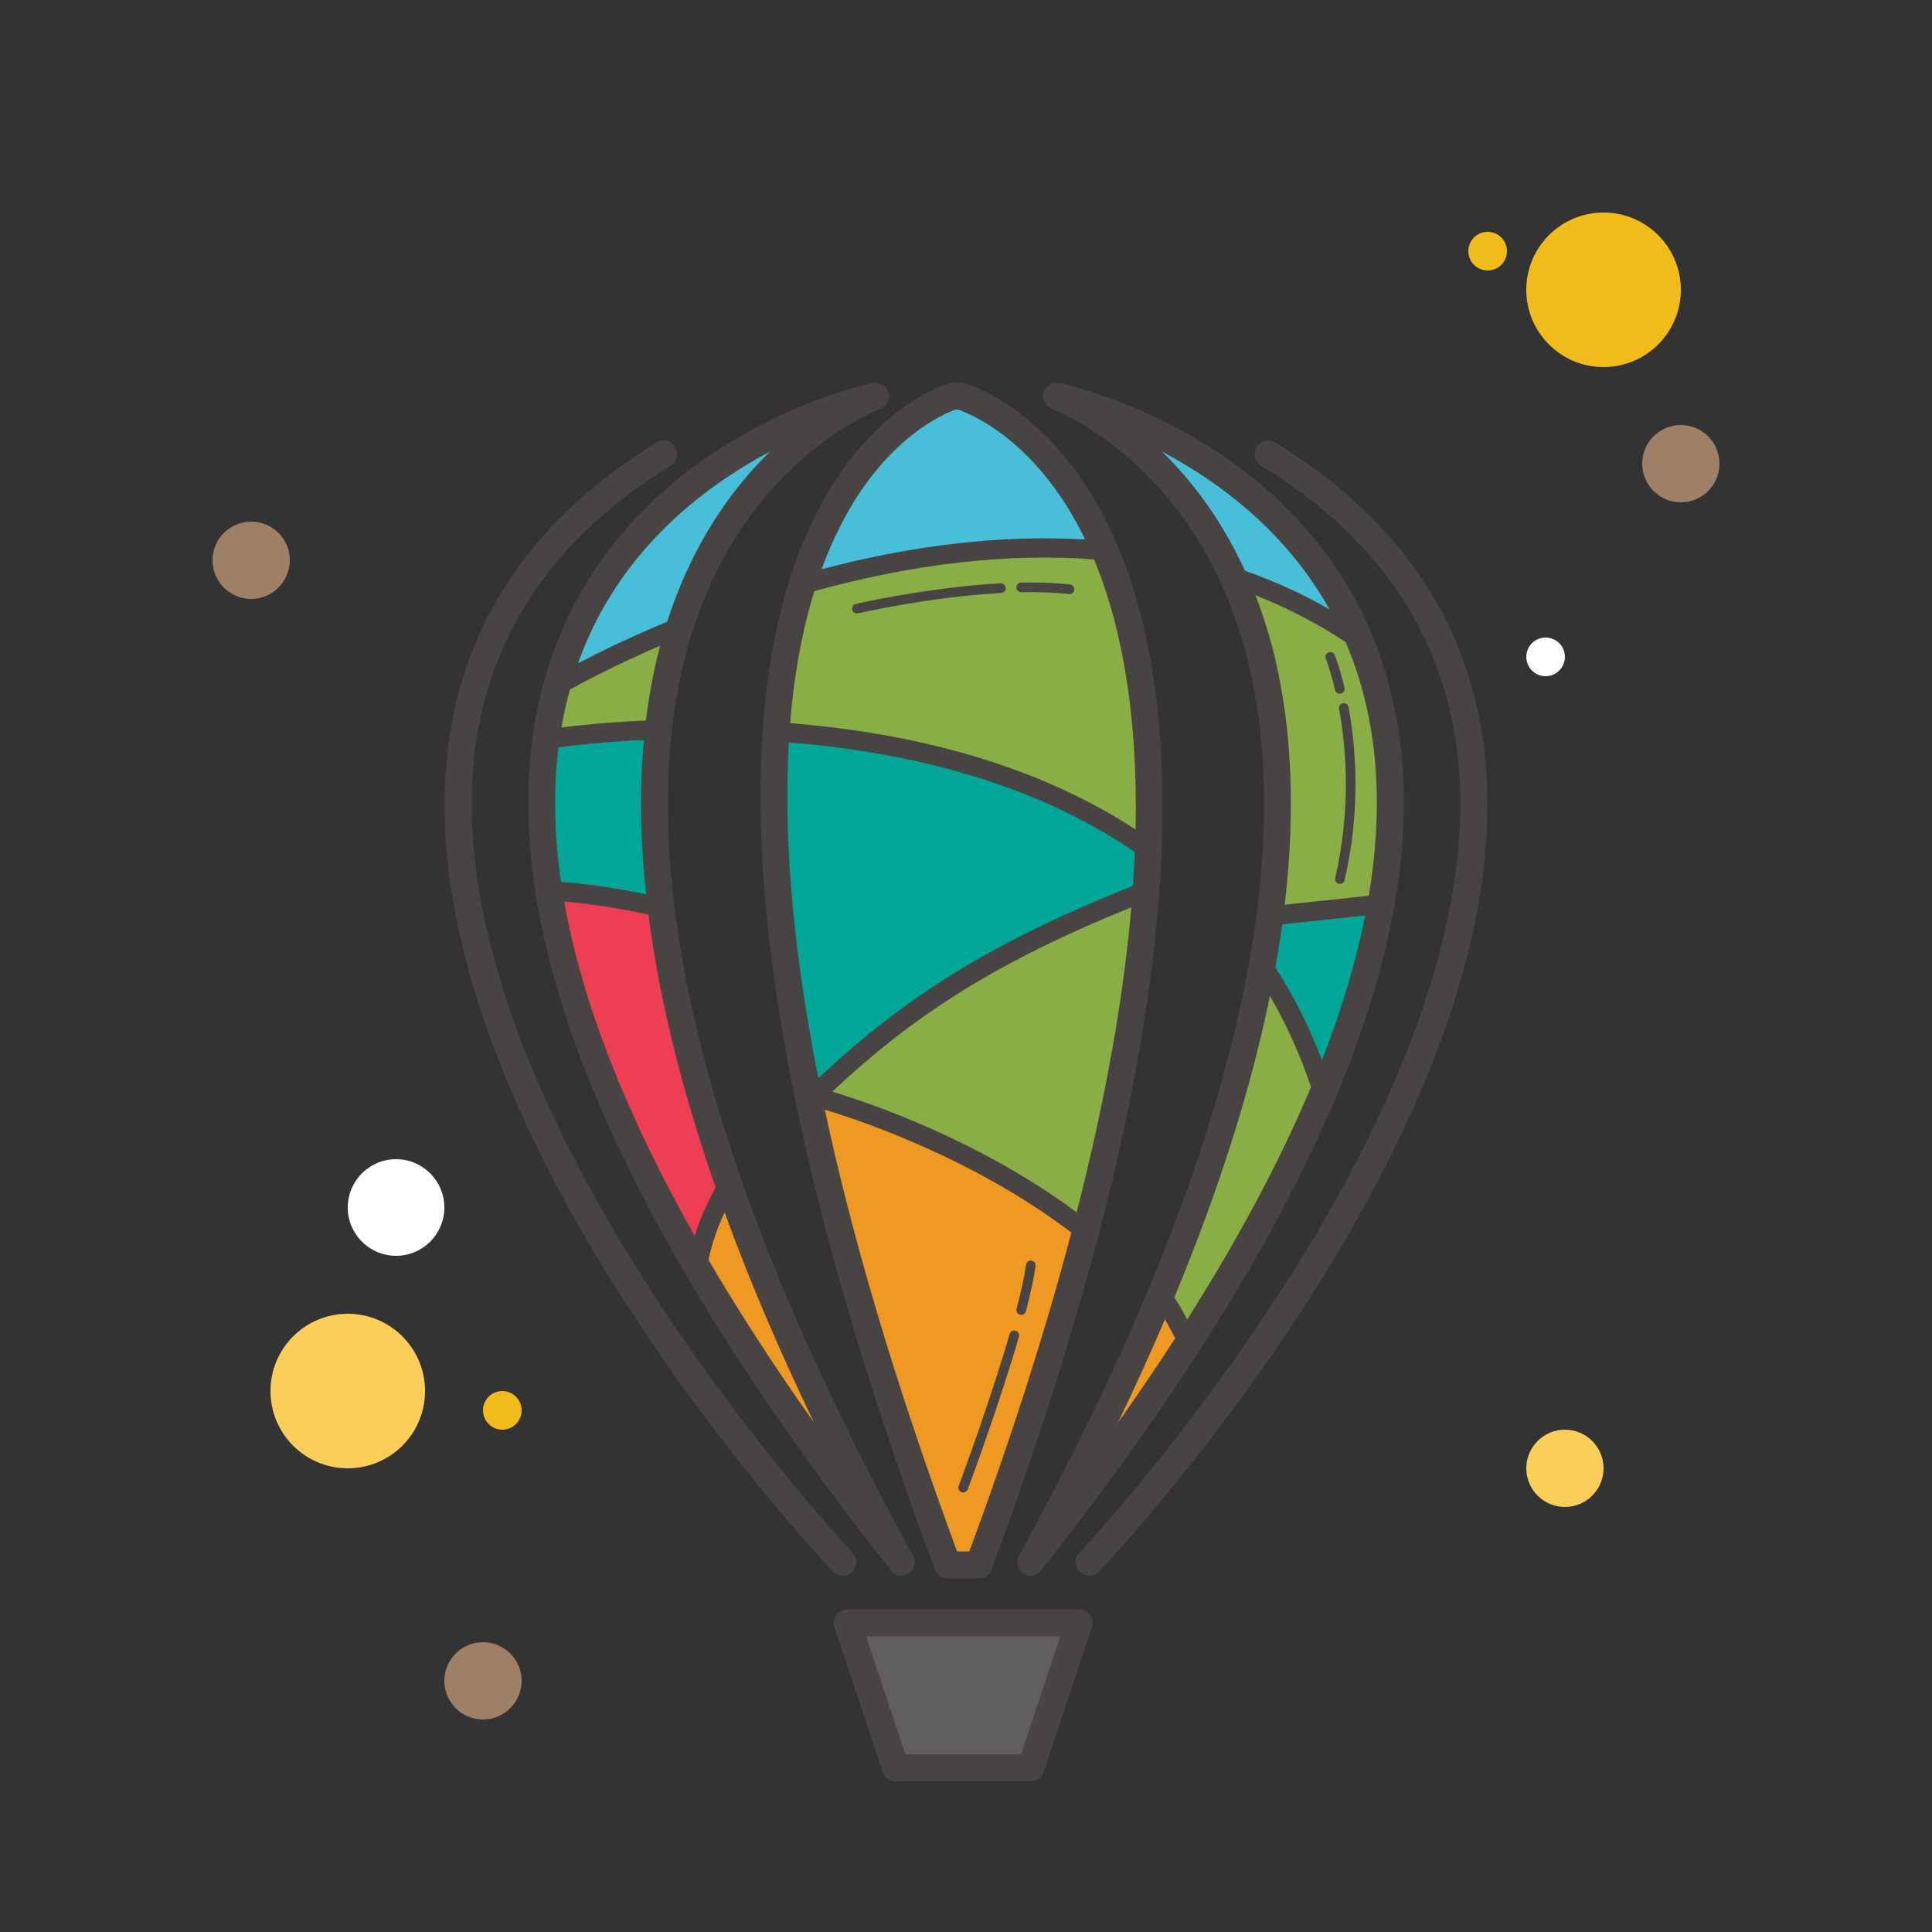 <svg xmlns="http://www.w3.org/2000/svg" x="0px" y="0px" width="100" height="100" viewBox="0,0,256,256">
<rect x="0" y="0" width="256" height="256" fill="#333333" stroke="none"/>
<g fill="none" fill-rule="nonzero" stroke="none" stroke-width="1" stroke-linecap="butt" stroke-linejoin="miter" stroke-miterlimit="10" stroke-dasharray="" stroke-dashoffset="0" font-family="none" font-weight="none" font-size="none" text-anchor="none" style="mix-blend-mode: normal"><g transform="scale(2.56,2.56)"><circle cx="50" cy="50" r="37" fill-opacity="0" fill="#e6edb7"></circle><circle cx="13" cy="29" r="2" fill="#9f8066"></circle><circle cx="77" cy="13" r="1" fill="#f1bc19"></circle><circle cx="83" cy="15" r="4" fill="#f1bc19"></circle><circle cx="87" cy="24" r="2" fill="#9f8066"></circle><circle cx="81" cy="76" r="2" fill="#fbcd59"></circle><circle cx="18" cy="72" r="4" fill="#fbcd59"></circle><circle cx="25" cy="87" r="2" fill="#9f8066"></circle><circle cx="20.5" cy="62.5" r="2.5" fill="#ffffff"></circle><circle cx="26" cy="73" r="1" fill="#f1bc19"></circle><circle cx="80" cy="34" r="1" fill="#ffffff"></circle><path d="M53.355,91.5h-7l-2.191,-7.5h11.329z" fill="#605e60"></path><path d="M58.781,22.468c0,0 2.711,2.995 5.121,7.114l6.443,3.13c0,0.001 -4.885,-9.542 -11.564,-10.244z" fill="#48bed8"></path><path d="M41.874,29.872c0,0 3.474,-9.479 7.853,-9.096c0,0 5.791,2.029 7.131,7.573c0,0.001 -10.508,-0.655 -14.984,1.523z" fill="#48bed8"></path><path d="M29.291,34.979c0,0 2.715,-9.887 13.469,-13.688c0,0 -6.274,6.346 -7.35,10.471z" fill="#48bed8"></path><path d="M60.074,67.261l1.368,2.338l-4.273,5.202z" fill="#ef9922"></path><path d="M65.56,51.176l-5.486,15.89l1.455,1.87l7.096,-12.755z" fill="#88ae45"></path><path d="M42.472,56.529c0,0 8.745,-8.371 16.628,-9.727c0,0 -0.958,14.111 -3.256,16.655c0,0 -8.904,-6.537 -13.372,-6.928z" fill="#88ae45"></path><path d="M48.891,80.569l-7.664,-24.771l15.152,7.659l-5.719,17.543z" fill="#ef9922"></path><path d="M36.44,64.823l1.481,-2.904l5.7,13.751c0,0 -6.67,-7.205 -7.181,-10.847z" fill="#ef9922"></path><path d="M28.39,46.538c0,0 5.114,-0.724 5.792,1.239l3.062,13.529l-1.618,3.473c0,-0.001 -6.381,-11.869 -7.236,-18.241z" fill="#ee3e54"></path><path d="M66.333,47.365l-0.627,2.741l3.075,5.692l2.673,-8.851z" fill="#00a698"></path><path d="M40.605,37.939c0,0 -0.742,11.471 1.592,18.242c0,0 10.702,-8.492 17.293,-10.319l-0.495,-2.209c0,0 -9.48,-6.022 -18.39,-5.714z" fill="#00a698"></path><path d="M28.43,38.585l5.418,-0.562v8.779l-5.458,-0.946z" fill="#00a698"></path><path d="M64.302,30.276c0,0 3.601,10.071 1.465,17.089l6.181,-0.563c0,0 0.967,-14.08 -3.146,-14.701z" fill="#88ae45"></path><path d="M28.77,35.687l6.188,-2.91l-1.291,4.755l-5.403,0.491z" fill="#88ae45"></path><path d="M40.162,37.864l1.667,-7.588c0,0 13.39,-3.595 15.362,-0.962c0,0 3.04,5.046 1.804,14.339c0,0 -9.219,-5.853 -18.833,-5.789z" fill="#88ae45"></path><path d="M53.355,92.2h-7c-0.302,0 -0.568,-0.193 -0.664,-0.479l-2.5,-7.5c-0.071,-0.214 -0.035,-0.448 0.097,-0.631c0.131,-0.183 0.343,-0.291 0.567,-0.291h12c0.225,0 0.437,0.108 0.567,0.291c0.132,0.183 0.168,0.417 0.097,0.631l-2.5,7.5c-0.095,0.286 -0.362,0.479 -0.664,0.479zM46.86,90.8h5.99l2.033,-6.1h-10.056z" fill="#494444"></path><path d="M43.621,81.557c-0.186,0 -0.37,-0.073 -0.508,-0.219c-0.916,-0.966 -22.392,-23.879 -19.901,-42.81c0.855,-6.502 4.481,-11.759 10.777,-15.625c0.329,-0.203 0.761,-0.099 0.963,0.23c0.202,0.329 0.099,0.761 -0.23,0.963c-5.918,3.634 -9.323,8.551 -10.121,14.614c-2.405,18.275 19.309,41.433 19.528,41.664c0.267,0.28 0.254,0.724 -0.026,0.989c-0.136,0.13 -0.309,0.194 -0.482,0.194z" fill="#494444"></path><path d="M56.379,81.557c-0.173,0 -0.346,-0.063 -0.481,-0.192c-0.28,-0.266 -0.293,-0.709 -0.026,-0.989c0.22,-0.231 21.934,-23.398 19.528,-41.666c-0.798,-6.062 -4.203,-10.979 -10.121,-14.612c-0.329,-0.202 -0.433,-0.634 -0.23,-0.963c0.201,-0.329 0.634,-0.434 0.963,-0.23c6.296,3.866 9.922,9.123 10.777,15.625c2.49,18.931 -18.985,41.844 -19.901,42.81c-0.139,0.143 -0.324,0.217 -0.509,0.217z" fill="#494444"></path><path d="M56.87,63.896c5.285,-20.228 3.34,-31.237 0.287,-37.119c-2.994,-5.768 -7.115,-6.907 -7.289,-6.953c-0.057,-0.016 -0.118,-0.024 -0.178,-0.024h-0.335c-0.062,0 -0.123,0.009 -0.184,0.024c-0.163,0.045 -4.04,1.15 -6.883,6.68c-3.774,7.342 -5.779,22.798 6.105,54.74c0.103,0.274 0.364,0.456 0.656,0.456h1.609c0.292,0 0.554,-0.182 0.656,-0.456c2.363,-6.351 4.159,-12.039 5.502,-17.151c0.034,-0.063 0.052,-0.129 0.054,-0.197zM55.729,62.751c-5.059,-3.747 -10.655,-5.646 -12.65,-6.244c4.364,-4.117 8.75,-6.815 15.477,-9.546c-0.383,4.461 -1.266,9.683 -2.827,15.79zM58.776,42.934c-4.714,-3.074 -10.715,-4.926 -17.878,-5.504c0.219,-2.688 0.667,-4.942 1.25,-6.832c5.155,-1.424 10.021,-1.977 14.48,-1.644c1.332,3.204 2.281,7.706 2.148,13.98zM49.464,21.2h0.121c0.544,0.182 3.892,1.468 6.371,6.3c0.07,0.136 0.138,0.281 0.207,0.424c-4.237,-0.249 -8.812,0.268 -13.636,1.539c0.299,-0.82 0.624,-1.563 0.965,-2.234c2.335,-4.604 5.452,-5.849 5.972,-6.029zM40.83,38.428c7.248,0.585 13.266,2.492 17.908,5.675c-0.024,0.568 -0.056,1.15 -0.098,1.747c-7.135,2.854 -11.712,5.643 -16.283,9.965c-1.417,-7.153 -1.789,-12.849 -1.527,-17.387zM50.173,80.3h-0.635c-3.281,-8.873 -5.47,-16.426 -6.845,-22.861c1.868,0.561 7.712,2.524 12.762,6.36c-1.299,4.921 -3.025,10.394 -5.282,16.501z" fill="#494444"></path><path d="M71.345,33.709c-4.068,-11.166 -16.017,-13.782 -16.524,-13.889c-0.032,-0.006 -0.062,0.002 -0.094,0c-0.047,-0.003 -0.093,-0.007 -0.139,0c-0.045,0.006 -0.086,0.019 -0.128,0.033c-0.042,0.014 -0.081,0.027 -0.12,0.049c-0.042,0.023 -0.078,0.053 -0.114,0.085c-0.031,0.027 -0.061,0.052 -0.087,0.084c-0.031,0.039 -0.054,0.082 -0.077,0.128c-0.013,0.026 -0.035,0.046 -0.045,0.075c-0.005,0.015 -0.002,0.03 -0.006,0.044c-0.005,0.016 -0.016,0.028 -0.019,0.044c-0.007,0.032 0.001,0.063 -0.001,0.095c-0.003,0.047 -0.007,0.091 -0.001,0.137c0.006,0.045 0.019,0.086 0.033,0.129c0.014,0.043 0.028,0.083 0.05,0.122c0.022,0.039 0.05,0.072 0.079,0.106c0.029,0.034 0.057,0.067 0.093,0.095c0.036,0.029 0.077,0.05 0.119,0.071c0.028,0.014 0.049,0.037 0.08,0.048c0.062,0.022 6.247,2.3 9.298,10.315c2.974,7.814 3.479,22.665 -11,49.038c-0.187,0.339 -0.062,0.765 0.276,0.95c0.106,0.059 0.223,0.087 0.336,0.087c0.247,0 0.487,-0.131 0.614,-0.363c0.025,-0.046 0.048,-0.089 0.073,-0.135c0.022,-0.022 0.052,-0.032 0.072,-0.057c15.624,-19.875 21.421,-35.787 17.232,-47.291zM61.435,68.277c-0.193,-0.368 -0.393,-0.745 -0.655,-1.118c2.456,-5.911 4.026,-11.083 4.95,-15.607c0.853,1.458 1.567,3.038 2.128,4.717c-1.586,3.772 -3.722,7.783 -6.411,12.031c-0.004,-0.007 -0.008,-0.015 -0.012,-0.023zM68.425,54.872c-0.652,-1.711 -1.458,-3.318 -2.413,-4.788c0.137,-0.766 0.256,-1.513 0.356,-2.24l4.295,-0.457c-0.47,2.375 -1.218,4.87 -2.238,7.485zM60.153,23.379c2.949,1.565 6.406,4.126 8.661,8.161c-1.387,-0.794 -2.851,-1.461 -4.374,-1.999c-1.24,-2.704 -2.793,-4.701 -4.287,-6.162zM65.032,30.936c-0.017,-0.044 -0.036,-0.083 -0.054,-0.126c1.644,0.648 3.207,1.458 4.67,2.42c0.136,0.317 0.265,0.641 0.386,0.973c1.303,3.587 1.568,7.648 0.814,12.161l-4.352,0.463c0.828,-7.054 -0.057,-12.218 -1.464,-15.891zM60.299,68.288c0.084,0.15 0.168,0.299 0.25,0.455c0.091,0.172 0.183,0.346 0.282,0.522c-0.926,1.43 -1.914,2.887 -2.963,4.369c0.889,-1.846 1.694,-3.624 2.431,-5.346z" fill="#494444"></path><path d="M55.355,30.75c-0.009,0 -0.019,0 -0.027,-0.002c-0.726,-0.08 -1.552,-0.112 -2.463,-0.096c-0.002,0 -0.004,0 -0.005,0c-0.136,0 -0.247,-0.109 -0.25,-0.245c-0.003,-0.139 0.107,-0.252 0.245,-0.255c0.933,-0.016 1.78,0.017 2.527,0.1c0.138,0.015 0.236,0.139 0.221,0.275c-0.013,0.128 -0.122,0.223 -0.248,0.223z" fill="#494444"></path><path d="M44.355,31.75c-0.114,0 -0.217,-0.078 -0.243,-0.193c-0.031,-0.135 0.053,-0.27 0.187,-0.3c0.038,-0.009 3.766,-0.862 7.494,-1.065c0.005,0 0.01,0 0.014,0c0.132,0 0.242,0.104 0.25,0.236c0.007,0.138 -0.099,0.256 -0.236,0.264c-3.685,0.2 -7.372,1.044 -7.408,1.052c-0.02,0.004 -0.039,0.006 -0.058,0.006z" fill="#494444"></path><path d="M52.861,68.055c-0.021,0 -0.042,-0.003 -0.062,-0.008c-0.134,-0.035 -0.214,-0.172 -0.18,-0.305c0.241,-0.927 0.405,-1.692 0.489,-2.277c0.019,-0.138 0.148,-0.234 0.282,-0.212c0.137,0.02 0.231,0.146 0.212,0.282c-0.087,0.612 -0.25,1.375 -0.499,2.332c-0.029,0.113 -0.13,0.188 -0.242,0.188z" fill="#494444"></path><path d="M49.855,77.25c-0.029,0 -0.059,-0.005 -0.088,-0.016c-0.129,-0.049 -0.194,-0.192 -0.146,-0.322c0.016,-0.042 1.594,-4.261 2.637,-7.861c0.038,-0.132 0.172,-0.214 0.31,-0.171c0.133,0.038 0.209,0.177 0.171,0.31c-1.048,3.62 -2.633,7.855 -2.648,7.898c-0.039,0.1 -0.134,0.162 -0.236,0.162z" fill="#494444"></path><path d="M69.355,45.75c-0.019,0 -0.037,-0.002 -0.057,-0.007c-0.134,-0.03 -0.218,-0.165 -0.187,-0.3c0.832,-3.608 0.566,-6.752 0.197,-8.754c-0.024,-0.136 0.065,-0.266 0.201,-0.291c0.127,-0.029 0.265,0.065 0.291,0.201c0.378,2.048 0.649,5.265 -0.203,8.957c-0.025,0.116 -0.127,0.194 -0.242,0.194z" fill="#494444"></path><path d="M69.348,35.91c-0.113,0 -0.216,-0.077 -0.243,-0.192c-0.244,-1.023 -0.479,-1.619 -0.481,-1.625c-0.051,-0.129 0.012,-0.273 0.14,-0.325c0.125,-0.05 0.274,0.012 0.325,0.14c0.01,0.025 0.25,0.632 0.503,1.695c0.032,0.134 -0.051,0.269 -0.186,0.301c-0.02,0.004 -0.04,0.006 -0.058,0.006z" fill="#494444"></path><path d="M47.258,80.52c-14.479,-26.373 -13.974,-41.224 -11,-49.038c3.051,-8.016 9.235,-10.293 9.298,-10.315c0.03,-0.011 0.052,-0.033 0.08,-0.048c0.042,-0.022 0.083,-0.042 0.119,-0.071c0.035,-0.028 0.063,-0.061 0.092,-0.095c0.029,-0.034 0.057,-0.067 0.079,-0.107c0.022,-0.039 0.035,-0.079 0.05,-0.122c0.014,-0.043 0.028,-0.084 0.034,-0.129c0.006,-0.045 0.002,-0.09 -0.001,-0.137c-0.002,-0.032 0.006,-0.063 -0.001,-0.095c-0.003,-0.016 -0.015,-0.029 -0.019,-0.044c-0.004,-0.015 -0.001,-0.03 -0.006,-0.044c-0.01,-0.029 -0.032,-0.049 -0.046,-0.076c-0.022,-0.044 -0.044,-0.087 -0.074,-0.125c-0.029,-0.036 -0.061,-0.064 -0.096,-0.093c-0.033,-0.028 -0.064,-0.054 -0.101,-0.075c-0.044,-0.026 -0.09,-0.041 -0.139,-0.056c-0.036,-0.011 -0.07,-0.023 -0.108,-0.028c-0.051,-0.007 -0.101,-0.004 -0.153,0c-0.029,0.002 -0.057,-0.006 -0.086,0c-0.507,0.106 -12.456,2.723 -16.523,13.889c-4.189,11.504 1.607,27.416 17.231,47.292c0.02,0.025 0.049,0.036 0.072,0.057c0.025,0.046 0.048,0.089 0.073,0.135c0.127,0.232 0.366,0.363 0.614,0.363c0.113,0 0.229,-0.028 0.336,-0.087c0.337,-0.187 0.461,-0.613 0.275,-0.951zM29.5,35.69c0.731,-0.405 2.39,-1.281 4.669,-2.269c-0.31,1.172 -0.564,2.461 -0.737,3.873c-1.963,0.088 -3.487,0.246 -4.373,0.359c0.116,-0.668 0.264,-1.322 0.441,-1.963zM28.906,38.683c0.778,-0.105 2.345,-0.284 4.421,-0.382c-0.212,2.333 -0.205,4.986 0.115,7.989c-2.042,-0.426 -3.607,-0.587 -4.405,-0.644c-0.356,-2.46 -0.4,-4.782 -0.131,-6.963zM33.564,47.34c0.519,4.065 1.606,8.748 3.479,14.123c-0.532,0.951 -0.873,1.816 -1.084,2.509c-3.587,-6.349 -5.842,-12.126 -6.756,-17.308c0.87,0.072 2.418,0.253 4.361,0.676zM39.847,23.379c-1.741,1.702 -3.566,4.13 -4.879,7.556c-0.151,0.395 -0.294,0.812 -0.432,1.242c-2.01,0.84 -3.582,1.612 -4.611,2.15c0.015,-0.041 0.026,-0.084 0.041,-0.125c2.038,-5.608 6.329,-8.937 9.881,-10.823zM36.675,65.217c0.096,-0.499 0.328,-1.392 0.828,-2.466c1.224,3.36 2.75,6.981 4.629,10.882c-2.055,-2.905 -3.874,-5.711 -5.457,-8.416z" fill="#494444"></path></g></g>
</svg>